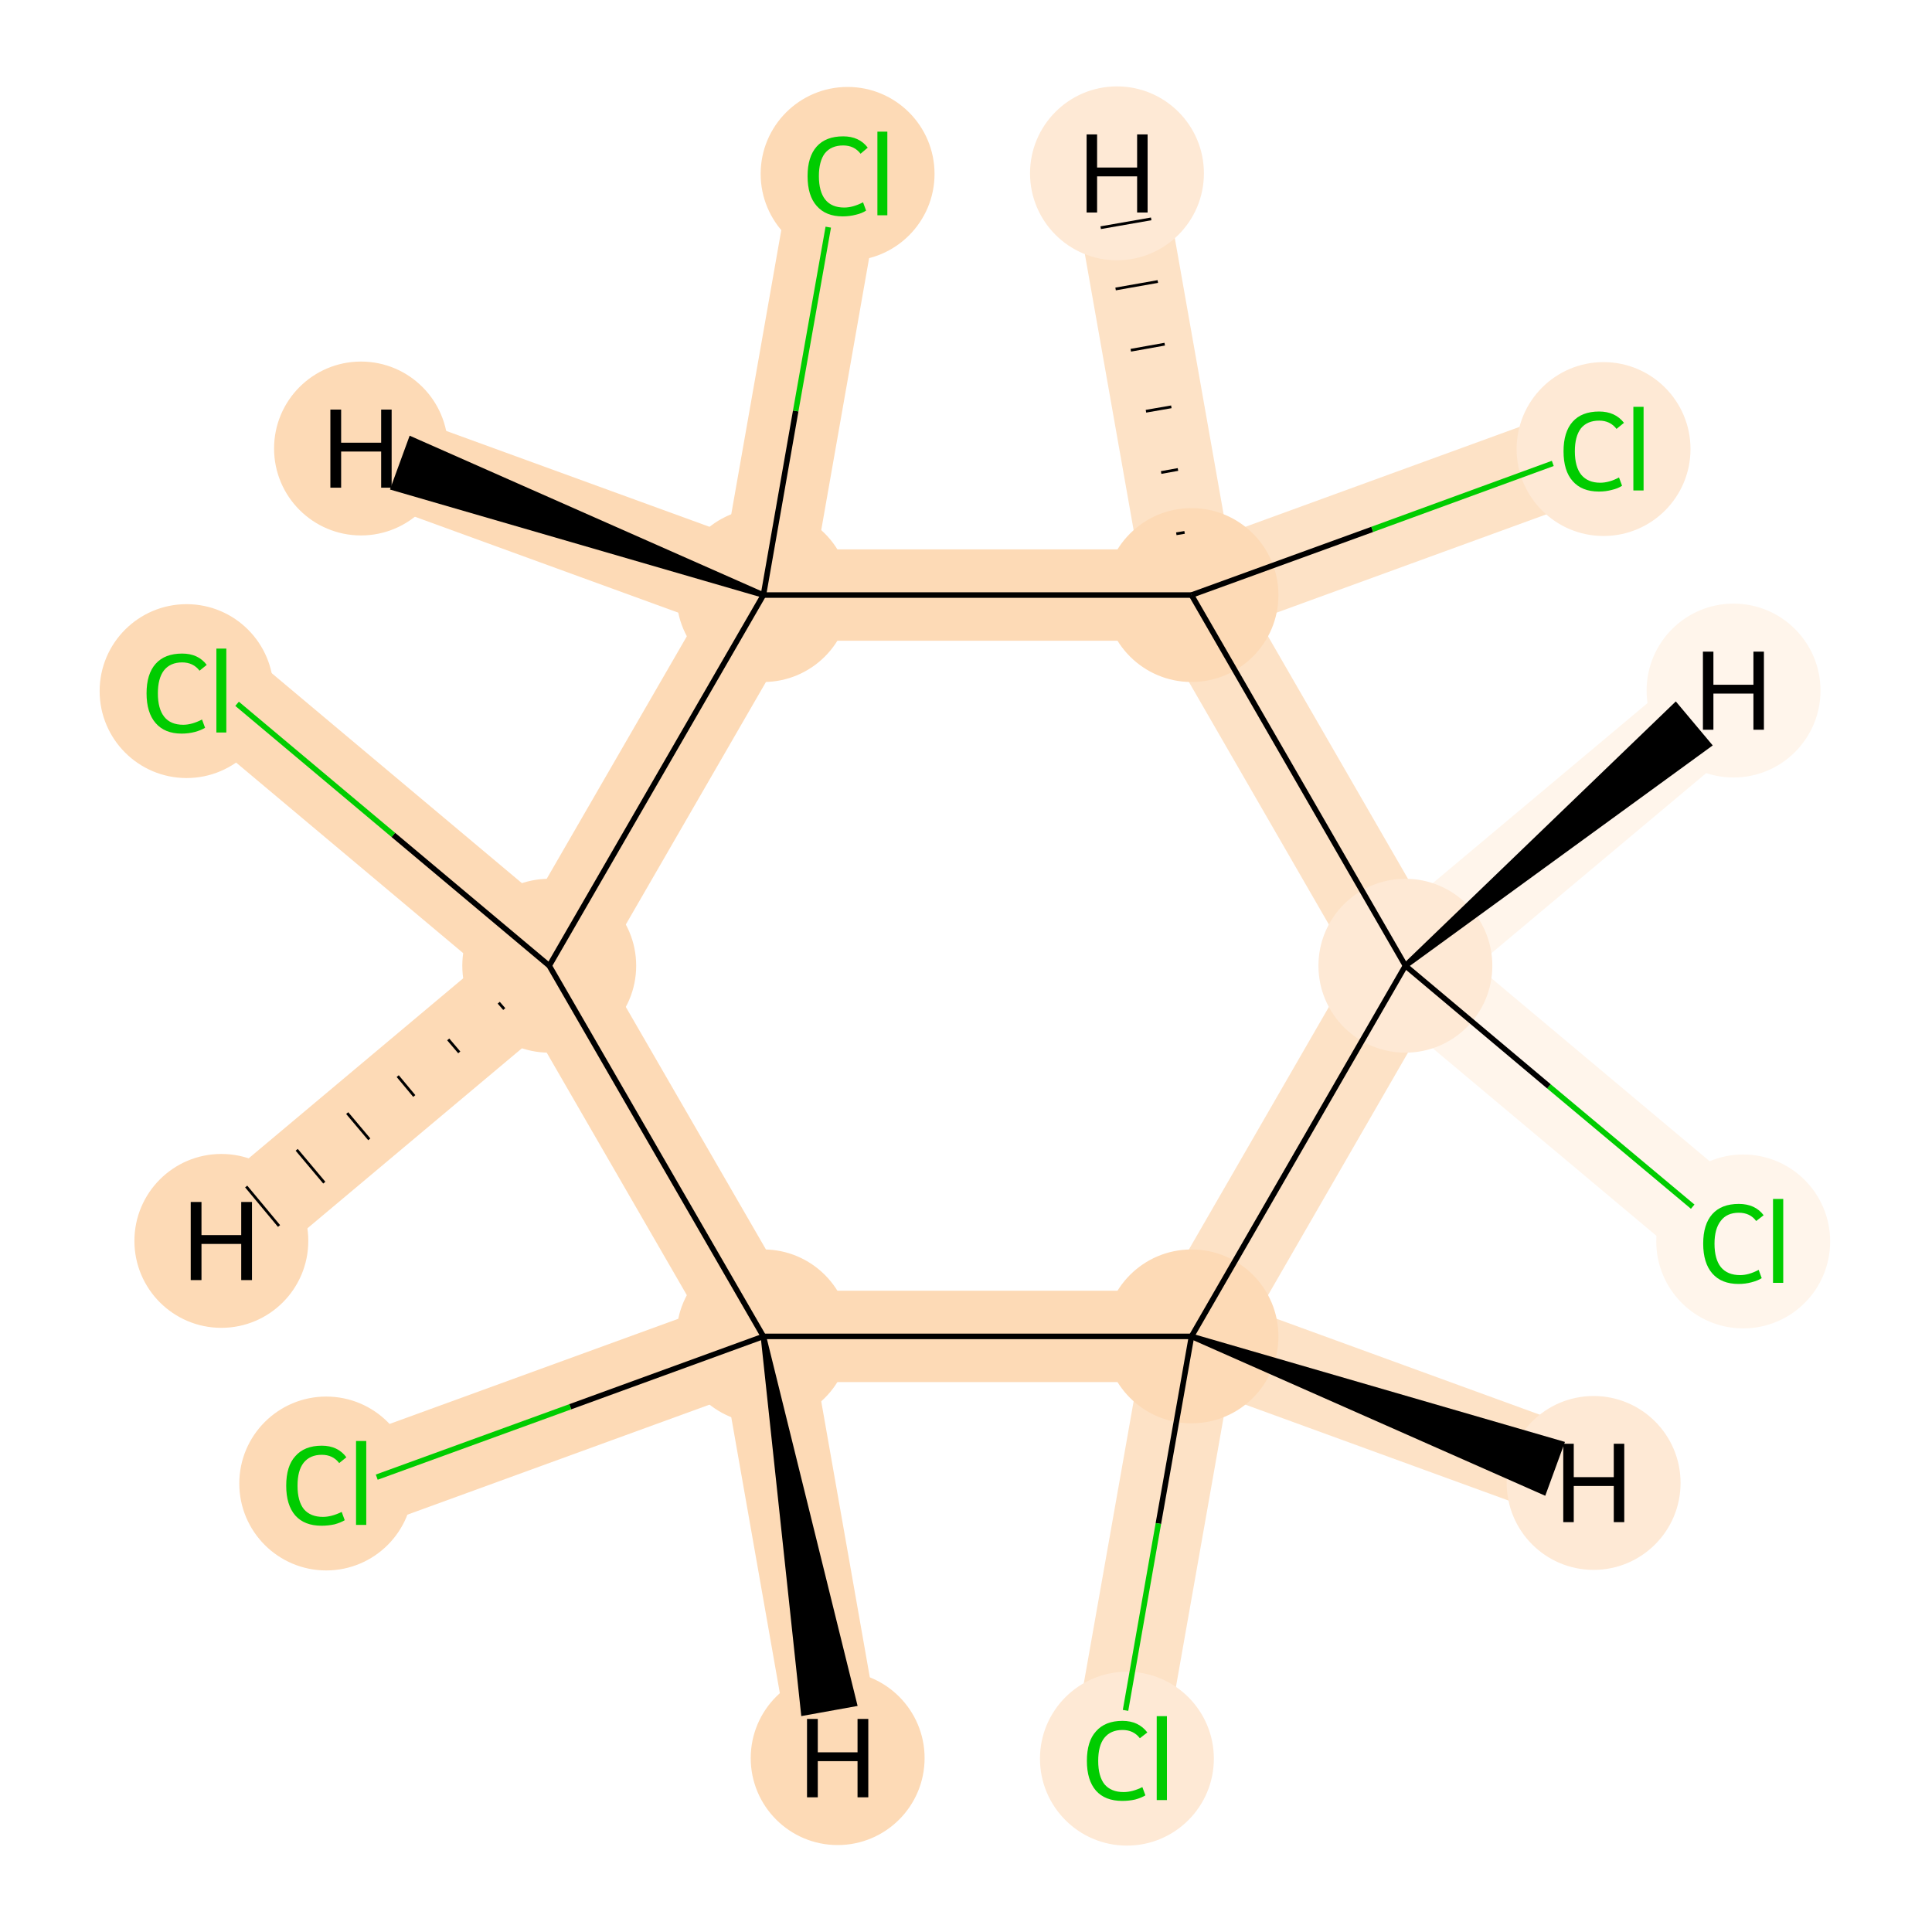 <?xml version='1.0' encoding='iso-8859-1'?>
<svg version='1.1' baseProfile='full'
              xmlns='http://www.w3.org/2000/svg'
                      xmlns:rdkit='http://www.rdkit.org/xml'
                      xmlns:xlink='http://www.w3.org/1999/xlink'
                  xml:space='preserve'
width='700px' height='700px' viewBox='0 0 700 700'>
<!-- END OF HEADER -->
<rect style='opacity:1.0;fill:#FFFFFF;stroke:none' width='700.0' height='700.0' x='0.0' y='0.0'> </rect>
<path d='M 628.1,449.6 L 509.2,349.9' style='fill:none;fill-rule:evenodd;stroke:#FFF5EB;stroke-width:33.1px;stroke-linecap:butt;stroke-linejoin:miter;stroke-opacity:1' />
<path d='M 509.2,349.9 L 431.7,484.2' style='fill:none;fill-rule:evenodd;stroke:#FDE2C6;stroke-width:33.1px;stroke-linecap:butt;stroke-linejoin:miter;stroke-opacity:1' />
<path d='M 509.2,349.9 L 431.7,215.6' style='fill:none;fill-rule:evenodd;stroke:#FDE2C6;stroke-width:33.1px;stroke-linecap:butt;stroke-linejoin:miter;stroke-opacity:1' />
<path d='M 509.2,349.9 L 628.1,250.2' style='fill:none;fill-rule:evenodd;stroke:#FFF5EB;stroke-width:33.1px;stroke-linecap:butt;stroke-linejoin:miter;stroke-opacity:1' />
<path d='M 431.7,484.2 L 404.7,637.0' style='fill:none;fill-rule:evenodd;stroke:#FDE2C6;stroke-width:33.1px;stroke-linecap:butt;stroke-linejoin:miter;stroke-opacity:1' />
<path d='M 431.7,484.2 L 276.6,484.2' style='fill:none;fill-rule:evenodd;stroke:#FDDAB6;stroke-width:33.1px;stroke-linecap:butt;stroke-linejoin:miter;stroke-opacity:1' />
<path d='M 431.7,484.2 L 577.4,537.3' style='fill:none;fill-rule:evenodd;stroke:#FDE2C6;stroke-width:33.1px;stroke-linecap:butt;stroke-linejoin:miter;stroke-opacity:1' />
<path d='M 276.6,484.2 L 130.8,537.3' style='fill:none;fill-rule:evenodd;stroke:#FDDAB6;stroke-width:33.1px;stroke-linecap:butt;stroke-linejoin:miter;stroke-opacity:1' />
<path d='M 276.6,484.2 L 199.0,349.9' style='fill:none;fill-rule:evenodd;stroke:#FDDAB6;stroke-width:33.1px;stroke-linecap:butt;stroke-linejoin:miter;stroke-opacity:1' />
<path d='M 276.6,484.2 L 303.5,637.0' style='fill:none;fill-rule:evenodd;stroke:#FDDAB6;stroke-width:33.1px;stroke-linecap:butt;stroke-linejoin:miter;stroke-opacity:1' />
<path d='M 199.0,349.9 L 276.6,215.6' style='fill:none;fill-rule:evenodd;stroke:#FDDAB6;stroke-width:33.1px;stroke-linecap:butt;stroke-linejoin:miter;stroke-opacity:1' />
<path d='M 199.0,349.9 L 80.2,250.2' style='fill:none;fill-rule:evenodd;stroke:#FDDAB6;stroke-width:33.1px;stroke-linecap:butt;stroke-linejoin:miter;stroke-opacity:1' />
<path d='M 199.0,349.9 L 80.2,449.6' style='fill:none;fill-rule:evenodd;stroke:#FDDAB6;stroke-width:33.1px;stroke-linecap:butt;stroke-linejoin:miter;stroke-opacity:1' />
<path d='M 276.6,215.6 L 431.7,215.6' style='fill:none;fill-rule:evenodd;stroke:#FDDAB6;stroke-width:33.1px;stroke-linecap:butt;stroke-linejoin:miter;stroke-opacity:1' />
<path d='M 276.6,215.6 L 303.5,62.8' style='fill:none;fill-rule:evenodd;stroke:#FDDAB6;stroke-width:33.1px;stroke-linecap:butt;stroke-linejoin:miter;stroke-opacity:1' />
<path d='M 276.6,215.6 L 130.8,162.5' style='fill:none;fill-rule:evenodd;stroke:#FDDAB6;stroke-width:33.1px;stroke-linecap:butt;stroke-linejoin:miter;stroke-opacity:1' />
<path d='M 431.7,215.6 L 577.4,162.5' style='fill:none;fill-rule:evenodd;stroke:#FDE2C6;stroke-width:33.1px;stroke-linecap:butt;stroke-linejoin:miter;stroke-opacity:1' />
<path d='M 431.7,215.6 L 404.7,62.8' style='fill:none;fill-rule:evenodd;stroke:#FDE2C6;stroke-width:33.1px;stroke-linecap:butt;stroke-linejoin:miter;stroke-opacity:1' />
<ellipse cx='631.6' cy='449.8' rx='31.0' ry='31.0'  style='fill:#FFF5EB;fill-rule:evenodd;stroke:#FFF5EB;stroke-width:1.0px;stroke-linecap:butt;stroke-linejoin:miter;stroke-opacity:1' />
<ellipse cx='509.2' cy='349.9' rx='31.0' ry='31.0'  style='fill:#FEE9D5;fill-rule:evenodd;stroke:#FEE9D5;stroke-width:1.0px;stroke-linecap:butt;stroke-linejoin:miter;stroke-opacity:1' />
<ellipse cx='431.7' cy='484.2' rx='31.0' ry='31.0'  style='fill:#FDDAB6;fill-rule:evenodd;stroke:#FDDAB6;stroke-width:1.0px;stroke-linecap:butt;stroke-linejoin:miter;stroke-opacity:1' />
<ellipse cx='408.3' cy='637.2' rx='31.0' ry='31.0'  style='fill:#FEE9D5;fill-rule:evenodd;stroke:#FEE9D5;stroke-width:1.0px;stroke-linecap:butt;stroke-linejoin:miter;stroke-opacity:1' />
<ellipse cx='276.6' cy='484.2' rx='31.0' ry='31.0'  style='fill:#FDDAB6;fill-rule:evenodd;stroke:#FDDAB6;stroke-width:1.0px;stroke-linecap:butt;stroke-linejoin:miter;stroke-opacity:1' />
<ellipse cx='118.2' cy='537.5' rx='31.0' ry='31.0'  style='fill:#FDDAB6;fill-rule:evenodd;stroke:#FDDAB6;stroke-width:1.0px;stroke-linecap:butt;stroke-linejoin:miter;stroke-opacity:1' />
<ellipse cx='199.0' cy='349.9' rx='31.0' ry='31.0'  style='fill:#FDDAB6;fill-rule:evenodd;stroke:#FDDAB6;stroke-width:1.0px;stroke-linecap:butt;stroke-linejoin:miter;stroke-opacity:1' />
<ellipse cx='276.6' cy='215.6' rx='31.0' ry='31.0'  style='fill:#FDDAB6;fill-rule:evenodd;stroke:#FDDAB6;stroke-width:1.0px;stroke-linecap:butt;stroke-linejoin:miter;stroke-opacity:1' />
<ellipse cx='431.7' cy='215.6' rx='31.0' ry='31.0'  style='fill:#FDDAB6;fill-rule:evenodd;stroke:#FDDAB6;stroke-width:1.0px;stroke-linecap:butt;stroke-linejoin:miter;stroke-opacity:1' />
<ellipse cx='581.0' cy='162.7' rx='31.0' ry='31.0'  style='fill:#FEE9D5;fill-rule:evenodd;stroke:#FEE9D5;stroke-width:1.0px;stroke-linecap:butt;stroke-linejoin:miter;stroke-opacity:1' />
<ellipse cx='307.1' cy='63.0' rx='31.0' ry='31.0'  style='fill:#FDDAB6;fill-rule:evenodd;stroke:#FDDAB6;stroke-width:1.0px;stroke-linecap:butt;stroke-linejoin:miter;stroke-opacity:1' />
<ellipse cx='67.6' cy='250.4' rx='31.0' ry='31.0'  style='fill:#FDDAB6;fill-rule:evenodd;stroke:#FDDAB6;stroke-width:1.0px;stroke-linecap:butt;stroke-linejoin:miter;stroke-opacity:1' />
<ellipse cx='628.1' cy='250.2' rx='31.0' ry='31.0'  style='fill:#FFF5EB;fill-rule:evenodd;stroke:#FFF5EB;stroke-width:1.0px;stroke-linecap:butt;stroke-linejoin:miter;stroke-opacity:1' />
<ellipse cx='577.4' cy='537.3' rx='31.0' ry='31.0'  style='fill:#FEE9D5;fill-rule:evenodd;stroke:#FEE9D5;stroke-width:1.0px;stroke-linecap:butt;stroke-linejoin:miter;stroke-opacity:1' />
<ellipse cx='303.5' cy='637.0' rx='31.0' ry='31.0'  style='fill:#FDDAB6;fill-rule:evenodd;stroke:#FDDAB6;stroke-width:1.0px;stroke-linecap:butt;stroke-linejoin:miter;stroke-opacity:1' />
<ellipse cx='80.2' cy='449.6' rx='31.0' ry='31.0'  style='fill:#FDDAB6;fill-rule:evenodd;stroke:#FDDAB6;stroke-width:1.0px;stroke-linecap:butt;stroke-linejoin:miter;stroke-opacity:1' />
<ellipse cx='130.8' cy='162.5' rx='31.0' ry='31.0'  style='fill:#FDDAB6;fill-rule:evenodd;stroke:#FDDAB6;stroke-width:1.0px;stroke-linecap:butt;stroke-linejoin:miter;stroke-opacity:1' />
<ellipse cx='404.7' cy='62.8' rx='31.0' ry='31.0'  style='fill:#FEE9D5;fill-rule:evenodd;stroke:#FEE9D5;stroke-width:1.0px;stroke-linecap:butt;stroke-linejoin:miter;stroke-opacity:1' />
<path class='bond-0 atom-0 atom-1' d='M 613.3,437.2 L 561.2,393.6' style='fill:none;fill-rule:evenodd;stroke:#00CC00;stroke-width:2.0px;stroke-linecap:butt;stroke-linejoin:miter;stroke-opacity:1' />
<path class='bond-0 atom-0 atom-1' d='M 561.2,393.6 L 509.2,349.9' style='fill:none;fill-rule:evenodd;stroke:#000000;stroke-width:2.0px;stroke-linecap:butt;stroke-linejoin:miter;stroke-opacity:1' />
<path class='bond-1 atom-1 atom-2' d='M 509.2,349.9 L 431.7,484.2' style='fill:none;fill-rule:evenodd;stroke:#000000;stroke-width:2.0px;stroke-linecap:butt;stroke-linejoin:miter;stroke-opacity:1' />
<path class='bond-11 atom-8 atom-1' d='M 431.7,215.6 L 509.2,349.9' style='fill:none;fill-rule:evenodd;stroke:#000000;stroke-width:2.0px;stroke-linecap:butt;stroke-linejoin:miter;stroke-opacity:1' />
<path class='bond-12 atom-1 atom-12' d='M 509.2,349.9 L 619.1,269.9 L 607.1,255.6 Z' style='fill:#000000;fill-rule:evenodd;fill-opacity:1;stroke:#000000;stroke-width:2.0px;stroke-linecap:butt;stroke-linejoin:miter;stroke-opacity:1;' />
<path class='bond-2 atom-2 atom-3' d='M 431.7,484.2 L 419.7,552.0' style='fill:none;fill-rule:evenodd;stroke:#000000;stroke-width:2.0px;stroke-linecap:butt;stroke-linejoin:miter;stroke-opacity:1' />
<path class='bond-2 atom-2 atom-3' d='M 419.7,552.0 L 407.8,619.7' style='fill:none;fill-rule:evenodd;stroke:#00CC00;stroke-width:2.0px;stroke-linecap:butt;stroke-linejoin:miter;stroke-opacity:1' />
<path class='bond-3 atom-2 atom-4' d='M 431.7,484.2 L 276.6,484.2' style='fill:none;fill-rule:evenodd;stroke:#000000;stroke-width:2.0px;stroke-linecap:butt;stroke-linejoin:miter;stroke-opacity:1' />
<path class='bond-13 atom-2 atom-13' d='M 431.7,484.2 L 559.3,540.6 L 565.7,523.1 Z' style='fill:#000000;fill-rule:evenodd;fill-opacity:1;stroke:#000000;stroke-width:2.0px;stroke-linecap:butt;stroke-linejoin:miter;stroke-opacity:1;' />
<path class='bond-4 atom-4 atom-5' d='M 276.6,484.2 L 206.6,509.7' style='fill:none;fill-rule:evenodd;stroke:#000000;stroke-width:2.0px;stroke-linecap:butt;stroke-linejoin:miter;stroke-opacity:1' />
<path class='bond-4 atom-4 atom-5' d='M 206.6,509.7 L 136.5,535.2' style='fill:none;fill-rule:evenodd;stroke:#00CC00;stroke-width:2.0px;stroke-linecap:butt;stroke-linejoin:miter;stroke-opacity:1' />
<path class='bond-5 atom-4 atom-6' d='M 276.6,484.2 L 199.0,349.9' style='fill:none;fill-rule:evenodd;stroke:#000000;stroke-width:2.0px;stroke-linecap:butt;stroke-linejoin:miter;stroke-opacity:1' />
<path class='bond-14 atom-4 atom-14' d='M 276.6,484.2 L 291.2,620.6 L 309.5,617.3 Z' style='fill:#000000;fill-rule:evenodd;fill-opacity:1;stroke:#000000;stroke-width:2.0px;stroke-linecap:butt;stroke-linejoin:miter;stroke-opacity:1;' />
<path class='bond-6 atom-6 atom-7' d='M 199.0,349.9 L 276.6,215.6' style='fill:none;fill-rule:evenodd;stroke:#000000;stroke-width:2.0px;stroke-linecap:butt;stroke-linejoin:miter;stroke-opacity:1' />
<path class='bond-10 atom-6 atom-11' d='M 199.0,349.9 L 142.5,302.5' style='fill:none;fill-rule:evenodd;stroke:#000000;stroke-width:2.0px;stroke-linecap:butt;stroke-linejoin:miter;stroke-opacity:1' />
<path class='bond-10 atom-6 atom-11' d='M 142.5,302.5 L 85.9,255.0' style='fill:none;fill-rule:evenodd;stroke:#00CC00;stroke-width:2.0px;stroke-linecap:butt;stroke-linejoin:miter;stroke-opacity:1' />
<path class='bond-15 atom-6 atom-15' d='M 180.7,363.3 L 182.7,365.6' style='fill:none;fill-rule:evenodd;stroke:#000000;stroke-width:1.0px;stroke-linecap:butt;stroke-linejoin:miter;stroke-opacity:1' />
<path class='bond-15 atom-6 atom-15' d='M 162.4,376.6 L 166.4,381.3' style='fill:none;fill-rule:evenodd;stroke:#000000;stroke-width:1.0px;stroke-linecap:butt;stroke-linejoin:miter;stroke-opacity:1' />
<path class='bond-15 atom-6 atom-15' d='M 144.1,389.9 L 150.1,397.1' style='fill:none;fill-rule:evenodd;stroke:#000000;stroke-width:1.0px;stroke-linecap:butt;stroke-linejoin:miter;stroke-opacity:1' />
<path class='bond-15 atom-6 atom-15' d='M 125.8,403.3 L 133.8,412.8' style='fill:none;fill-rule:evenodd;stroke:#000000;stroke-width:1.0px;stroke-linecap:butt;stroke-linejoin:miter;stroke-opacity:1' />
<path class='bond-15 atom-6 atom-15' d='M 107.5,416.6 L 117.5,428.5' style='fill:none;fill-rule:evenodd;stroke:#000000;stroke-width:1.0px;stroke-linecap:butt;stroke-linejoin:miter;stroke-opacity:1' />
<path class='bond-15 atom-6 atom-15' d='M 89.2,429.9 L 101.1,444.2' style='fill:none;fill-rule:evenodd;stroke:#000000;stroke-width:1.0px;stroke-linecap:butt;stroke-linejoin:miter;stroke-opacity:1' />
<path class='bond-7 atom-7 atom-8' d='M 276.6,215.6 L 431.7,215.6' style='fill:none;fill-rule:evenodd;stroke:#000000;stroke-width:2.0px;stroke-linecap:butt;stroke-linejoin:miter;stroke-opacity:1' />
<path class='bond-9 atom-7 atom-10' d='M 276.6,215.6 L 288.3,148.9' style='fill:none;fill-rule:evenodd;stroke:#000000;stroke-width:2.0px;stroke-linecap:butt;stroke-linejoin:miter;stroke-opacity:1' />
<path class='bond-9 atom-7 atom-10' d='M 288.3,148.9 L 300.1,82.3' style='fill:none;fill-rule:evenodd;stroke:#00CC00;stroke-width:2.0px;stroke-linecap:butt;stroke-linejoin:miter;stroke-opacity:1' />
<path class='bond-16 atom-7 atom-16' d='M 276.6,215.6 L 149.0,159.2 L 142.6,176.7 Z' style='fill:#000000;fill-rule:evenodd;fill-opacity:1;stroke:#000000;stroke-width:2.0px;stroke-linecap:butt;stroke-linejoin:miter;stroke-opacity:1;' />
<path class='bond-8 atom-8 atom-9' d='M 431.7,215.6 L 497.2,191.8' style='fill:none;fill-rule:evenodd;stroke:#000000;stroke-width:2.0px;stroke-linecap:butt;stroke-linejoin:miter;stroke-opacity:1' />
<path class='bond-8 atom-8 atom-9' d='M 497.2,191.8 L 562.6,167.9' style='fill:none;fill-rule:evenodd;stroke:#00CC00;stroke-width:2.0px;stroke-linecap:butt;stroke-linejoin:miter;stroke-opacity:1' />
<path class='bond-17 atom-8 atom-17' d='M 429.2,192.9 L 426.2,193.4' style='fill:none;fill-rule:evenodd;stroke:#000000;stroke-width:1.0px;stroke-linecap:butt;stroke-linejoin:miter;stroke-opacity:1' />
<path class='bond-17 atom-8 atom-17' d='M 426.8,170.1 L 420.7,171.2' style='fill:none;fill-rule:evenodd;stroke:#000000;stroke-width:1.0px;stroke-linecap:butt;stroke-linejoin:miter;stroke-opacity:1' />
<path class='bond-17 atom-8 atom-17' d='M 424.4,147.4 L 415.2,149.0' style='fill:none;fill-rule:evenodd;stroke:#000000;stroke-width:1.0px;stroke-linecap:butt;stroke-linejoin:miter;stroke-opacity:1' />
<path class='bond-17 atom-8 atom-17' d='M 422.0,124.7 L 409.7,126.9' style='fill:none;fill-rule:evenodd;stroke:#000000;stroke-width:1.0px;stroke-linecap:butt;stroke-linejoin:miter;stroke-opacity:1' />
<path class='bond-17 atom-8 atom-17' d='M 419.5,102.0 L 404.2,104.7' style='fill:none;fill-rule:evenodd;stroke:#000000;stroke-width:1.0px;stroke-linecap:butt;stroke-linejoin:miter;stroke-opacity:1' />
<path class='bond-17 atom-8 atom-17' d='M 417.1,79.3 L 398.8,82.5' style='fill:none;fill-rule:evenodd;stroke:#000000;stroke-width:1.0px;stroke-linecap:butt;stroke-linejoin:miter;stroke-opacity:1' />
<path  class='atom-0' d='M 617.1 450.6
Q 617.1 443.6, 620.4 439.9
Q 623.7 436.2, 630.0 436.2
Q 635.9 436.2, 639.0 440.3
L 636.3 442.4
Q 634.1 439.4, 630.0 439.4
Q 625.7 439.4, 623.5 442.3
Q 621.2 445.2, 621.2 450.6
Q 621.2 456.2, 623.5 459.1
Q 625.9 462.0, 630.5 462.0
Q 633.6 462.0, 637.2 460.1
L 638.3 463.1
Q 636.9 464.0, 634.6 464.6
Q 632.4 465.2, 629.9 465.2
Q 623.7 465.2, 620.4 461.4
Q 617.1 457.6, 617.1 450.6
' fill='#00CC00'/>
<path  class='atom-0' d='M 642.4 434.4
L 646.1 434.4
L 646.1 464.8
L 642.4 464.8
L 642.4 434.4
' fill='#00CC00'/>
<path  class='atom-3' d='M 393.8 638.0
Q 393.8 630.9, 397.1 627.3
Q 400.4 623.5, 406.7 623.5
Q 412.5 623.5, 415.7 627.7
L 413.0 629.8
Q 410.7 626.8, 406.7 626.8
Q 402.4 626.8, 400.1 629.7
Q 397.9 632.5, 397.9 638.0
Q 397.9 643.6, 400.2 646.5
Q 402.6 649.3, 407.1 649.3
Q 410.3 649.3, 413.9 647.5
L 415.0 650.5
Q 413.5 651.4, 411.3 652.0
Q 409.1 652.5, 406.6 652.5
Q 400.4 652.5, 397.1 648.8
Q 393.8 645.0, 393.8 638.0
' fill='#00CC00'/>
<path  class='atom-3' d='M 419.1 621.8
L 422.8 621.8
L 422.8 652.2
L 419.1 652.2
L 419.1 621.8
' fill='#00CC00'/>
<path  class='atom-5' d='M 103.7 538.3
Q 103.7 531.2, 107.0 527.6
Q 110.3 523.8, 116.6 523.8
Q 122.4 523.8, 125.5 528.0
L 122.9 530.1
Q 120.6 527.1, 116.6 527.1
Q 112.3 527.1, 110.0 530.0
Q 107.8 532.8, 107.8 538.3
Q 107.8 543.9, 110.1 546.8
Q 112.5 549.6, 117.0 549.6
Q 120.1 549.6, 123.8 547.8
L 124.9 550.8
Q 123.4 551.7, 121.2 552.3
Q 118.9 552.8, 116.5 552.8
Q 110.3 552.8, 107.0 549.1
Q 103.7 545.3, 103.7 538.3
' fill='#00CC00'/>
<path  class='atom-5' d='M 129.0 522.1
L 132.7 522.1
L 132.7 552.5
L 129.0 552.5
L 129.0 522.1
' fill='#00CC00'/>
<path  class='atom-9' d='M 566.5 163.5
Q 566.5 156.5, 569.8 152.8
Q 573.1 149.1, 579.4 149.1
Q 585.2 149.1, 588.4 153.2
L 585.7 155.4
Q 583.4 152.4, 579.4 152.4
Q 575.1 152.4, 572.8 155.2
Q 570.6 158.1, 570.6 163.5
Q 570.6 169.1, 572.9 172.0
Q 575.3 174.9, 579.8 174.9
Q 583.0 174.9, 586.6 173.0
L 587.7 176.0
Q 586.2 177.0, 584.0 177.5
Q 581.8 178.1, 579.3 178.1
Q 573.1 178.1, 569.8 174.3
Q 566.5 170.6, 566.5 163.5
' fill='#00CC00'/>
<path  class='atom-9' d='M 591.8 147.4
L 595.5 147.4
L 595.5 177.7
L 591.8 177.7
L 591.8 147.4
' fill='#00CC00'/>
<path  class='atom-10' d='M 292.6 63.8
Q 292.6 56.8, 295.9 53.1
Q 299.2 49.4, 305.5 49.4
Q 311.3 49.4, 314.4 53.5
L 311.8 55.7
Q 309.5 52.7, 305.5 52.7
Q 301.2 52.7, 298.9 55.5
Q 296.7 58.4, 296.7 63.8
Q 296.7 69.4, 299.0 72.3
Q 301.3 75.2, 305.9 75.2
Q 309.0 75.2, 312.7 73.3
L 313.8 76.3
Q 312.3 77.3, 310.1 77.8
Q 307.8 78.4, 305.3 78.4
Q 299.2 78.4, 295.9 74.6
Q 292.6 70.9, 292.6 63.8
' fill='#00CC00'/>
<path  class='atom-10' d='M 317.9 47.7
L 321.5 47.7
L 321.5 78.0
L 317.9 78.0
L 317.9 47.7
' fill='#00CC00'/>
<path  class='atom-11' d='M 53.1 251.2
Q 53.1 244.2, 56.4 240.5
Q 59.7 236.8, 66.0 236.8
Q 71.8 236.8, 74.9 240.9
L 72.3 243.0
Q 70.0 240.0, 66.0 240.0
Q 61.7 240.0, 59.4 242.9
Q 57.2 245.8, 57.2 251.2
Q 57.2 256.8, 59.5 259.7
Q 61.8 262.6, 66.4 262.6
Q 69.5 262.6, 73.2 260.7
L 74.3 263.7
Q 72.8 264.6, 70.6 265.2
Q 68.3 265.8, 65.8 265.8
Q 59.7 265.8, 56.4 262.0
Q 53.1 258.2, 53.1 251.2
' fill='#00CC00'/>
<path  class='atom-11' d='M 78.4 235.0
L 82.0 235.0
L 82.0 265.4
L 78.4 265.4
L 78.4 235.0
' fill='#00CC00'/>
<path  class='atom-12' d='M 617.0 236.1
L 620.8 236.1
L 620.8 248.1
L 635.3 248.1
L 635.3 236.1
L 639.1 236.1
L 639.1 264.4
L 635.3 264.4
L 635.3 251.3
L 620.8 251.3
L 620.8 264.4
L 617.0 264.4
L 617.0 236.1
' fill='#000000'/>
<path  class='atom-13' d='M 566.4 523.1
L 570.2 523.1
L 570.2 535.2
L 584.7 535.2
L 584.7 523.1
L 588.5 523.1
L 588.5 551.5
L 584.7 551.5
L 584.7 538.4
L 570.2 538.4
L 570.2 551.5
L 566.4 551.5
L 566.4 523.1
' fill='#000000'/>
<path  class='atom-14' d='M 292.4 622.8
L 296.3 622.8
L 296.3 634.9
L 310.7 634.9
L 310.7 622.8
L 314.6 622.8
L 314.6 651.2
L 310.7 651.2
L 310.7 638.1
L 296.3 638.1
L 296.3 651.2
L 292.4 651.2
L 292.4 622.8
' fill='#000000'/>
<path  class='atom-15' d='M 69.1 435.5
L 73.0 435.5
L 73.0 447.5
L 87.4 447.5
L 87.4 435.5
L 91.3 435.5
L 91.3 463.8
L 87.4 463.8
L 87.4 450.7
L 73.0 450.7
L 73.0 463.8
L 69.1 463.8
L 69.1 435.5
' fill='#000000'/>
<path  class='atom-16' d='M 119.7 148.4
L 123.6 148.4
L 123.6 160.4
L 138.1 160.4
L 138.1 148.4
L 141.9 148.4
L 141.9 176.7
L 138.1 176.7
L 138.1 163.6
L 123.6 163.6
L 123.6 176.7
L 119.7 176.7
L 119.7 148.4
' fill='#000000'/>
<path  class='atom-17' d='M 393.7 48.7
L 397.5 48.7
L 397.5 60.7
L 412.0 60.7
L 412.0 48.7
L 415.8 48.7
L 415.8 77.0
L 412.0 77.0
L 412.0 63.9
L 397.5 63.9
L 397.5 77.0
L 393.7 77.0
L 393.7 48.7
' fill='#000000'/>
</svg>
